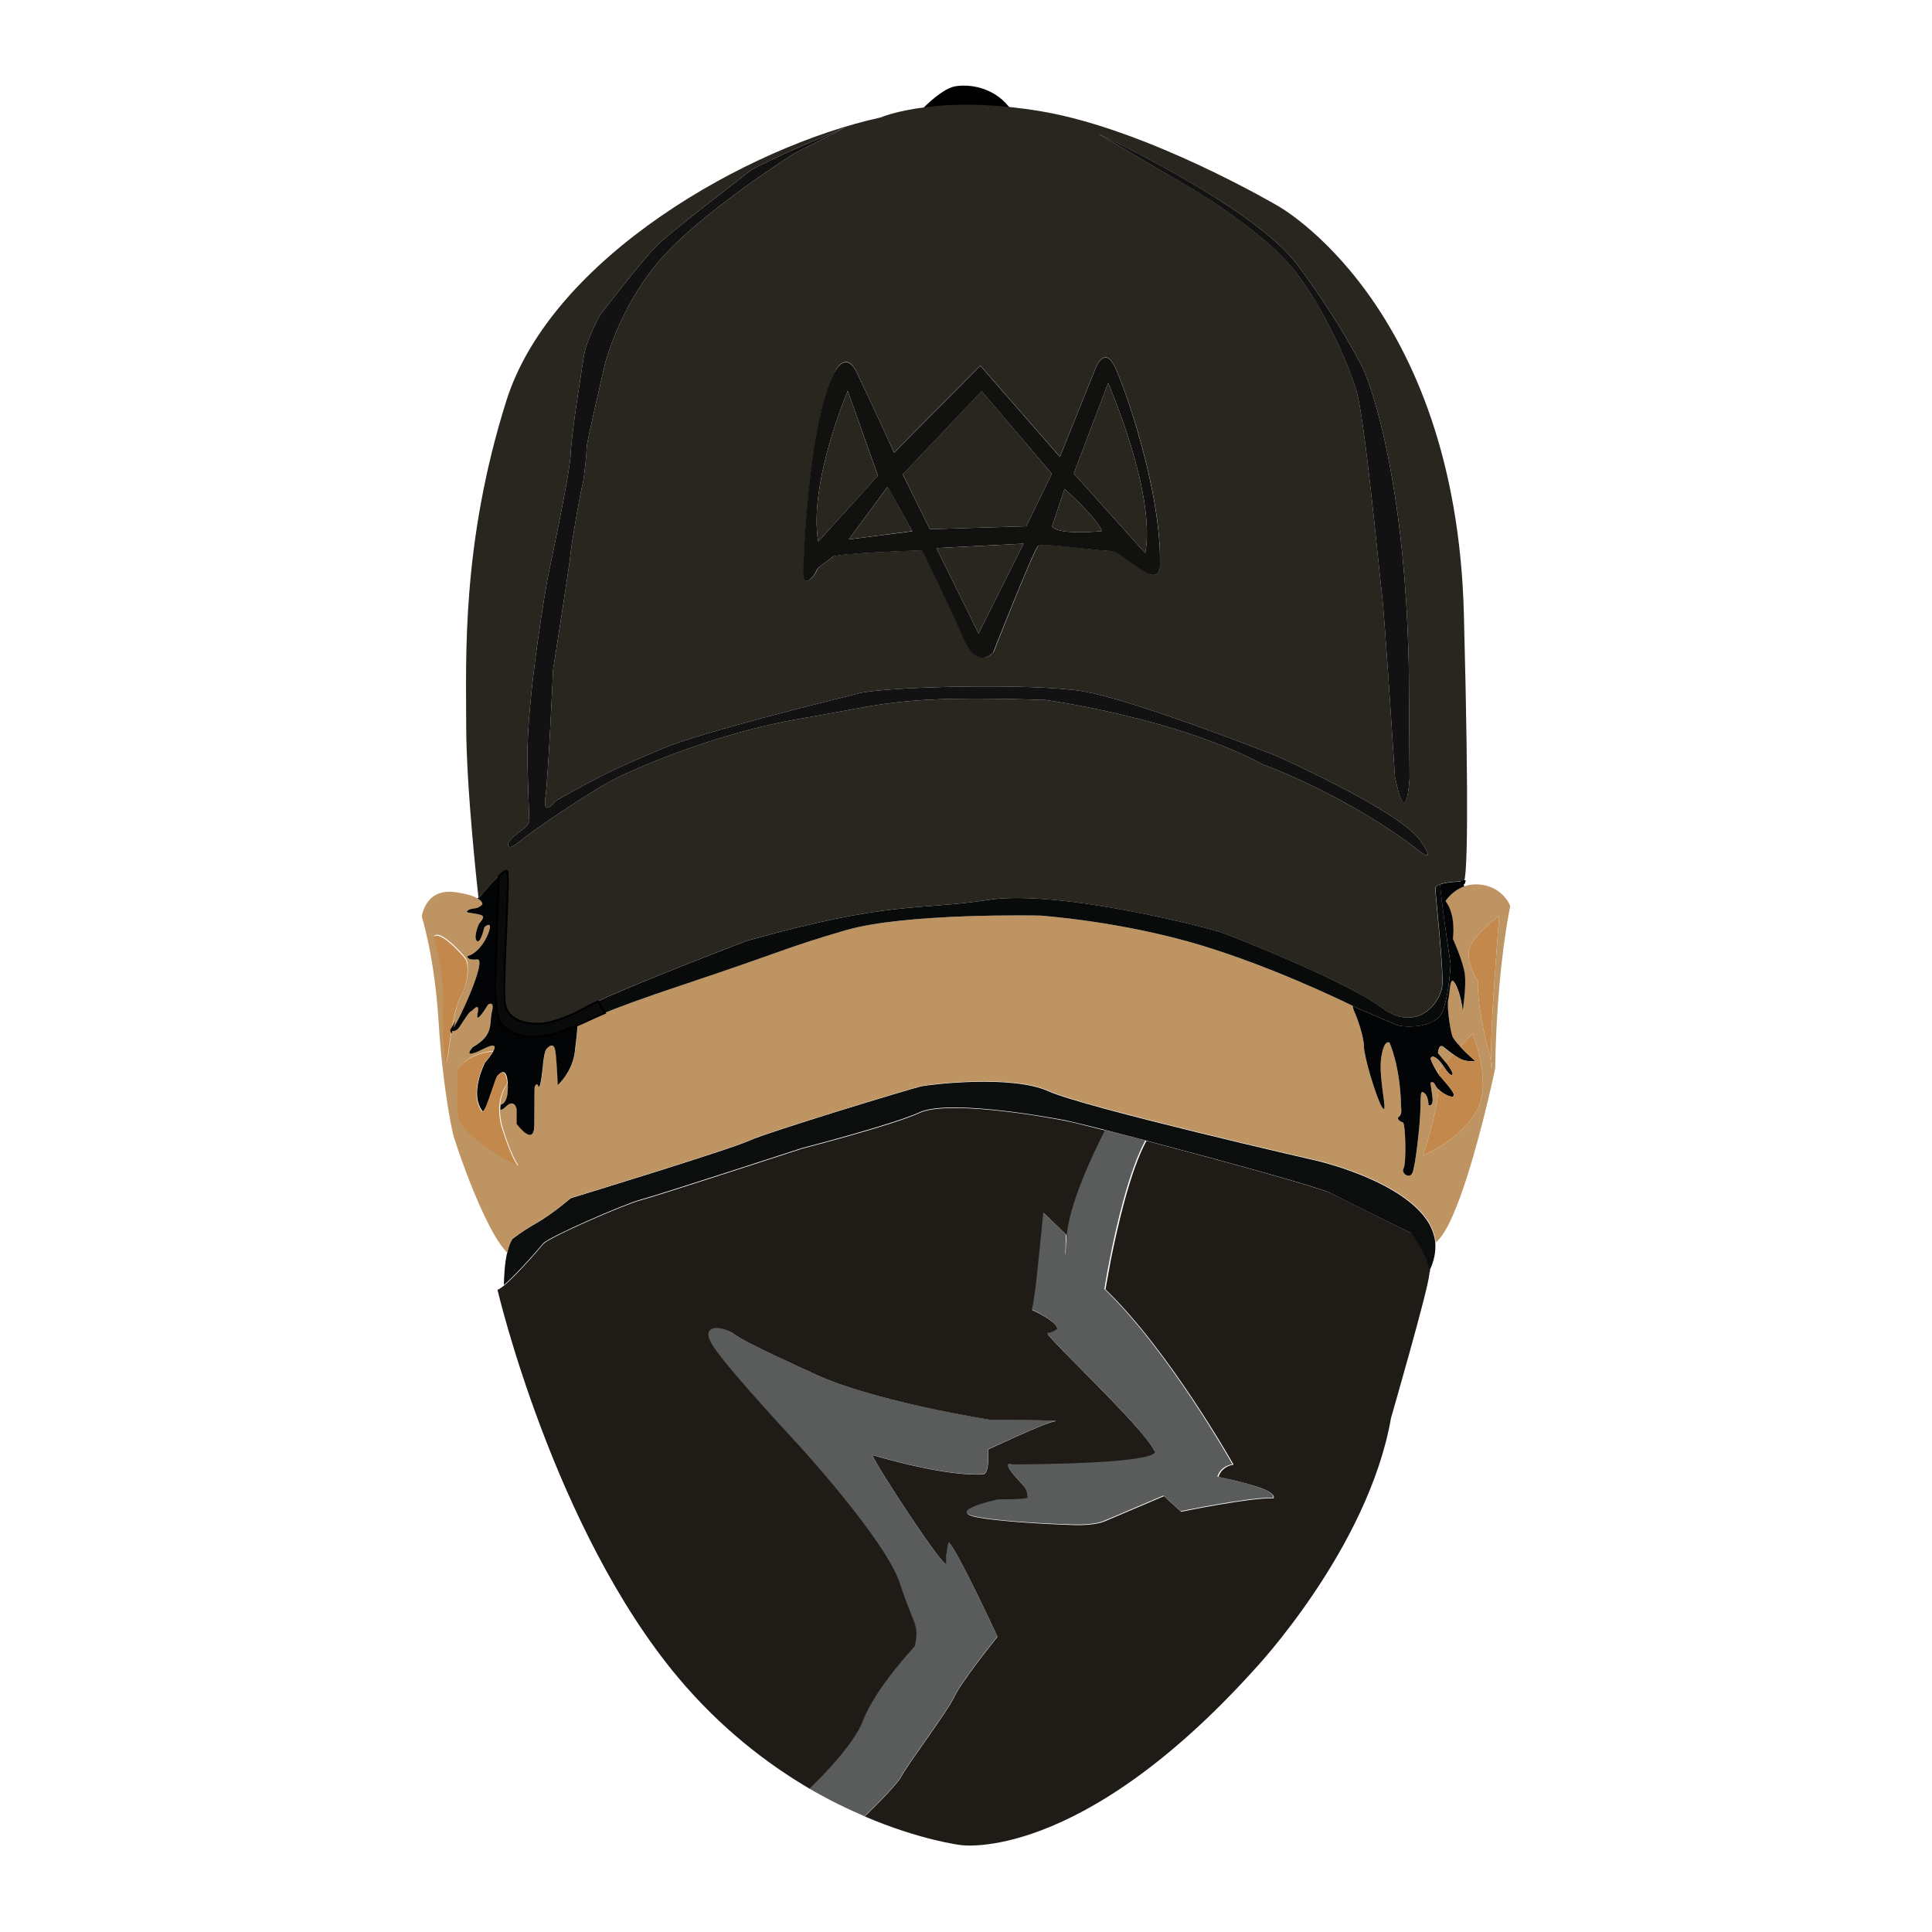 <?xml version="1.0" encoding="utf-8"?>
<!-- Generator: Adobe Illustrator 27.4.1, SVG Export Plug-In . SVG Version: 6.00 Build 0)  -->
<svg version="1.1" id="Calque_1" xmlns="http://www.w3.org/2000/svg" xmlns:xlink="http://www.w3.org/1999/xlink" x="0px" y="0px"
	 viewBox="0 0 1000 1000" style="enable-background:new 0 0 1000 1000;" xml:space="preserve">
<style type="text/css">
	.st0{display:none;}
	.st1{stroke:#000000;stroke-miterlimit:10;}
	.st2{fill:none;stroke:#000000;stroke-miterlimit:10;}
	.st3{fill:#29261F;}
	.st4{fill:#111210;}
	.st5{fill:#131212;}
	.st6{fill:#5A5C5B;}
	.st7{fill:#1F1C17;}
	.st8{fill:#0C0D0D;}
	.st9{fill:#BE9562;}
	.st10{fill:#030405;}
	.st11{fill:#090B0B;}
	.st12{fill:#C2884C;}
</style>
<g id="Calque_1_00000018220265449473720560000008708363960212304270_" class="st0">
</g>
<g id="Calque_2_00000105417518649466574210000003286001964233312174_">
	<path class="st1" d="M521.7,55.4c-17.8-1.8-32.1-1.2-42.8,0.2c3.9-3.8,10.8-9.8,16-10.5C501.4,44.1,513.4,45.3,521.7,55.4z"/>
	<line class="st2" x1="437.6" y1="66" x2="437.6" y2="66"/>
	<path class="st2" d="M756.8,456.3C756.8,456.3,756.8,456.4,756.8,456.3c0,0.2,0.2,0.7,0.4,0.9c0.2,0.3,0.5,0.2,0.8-1L756.8,456.3z"
		/>
	<path class="st3" d="M757.7,317.7c-4.2-160.7-96.4-211.2-96.4-211.2s-66.9-39.4-121.9-48.8c-6.2-1.1-12.2-1.8-17.7-2.4
		c-17.8-1.8-32.1-1.2-42.8,0.2c-15.3,1.9-23.1,5.3-23.1,5.3c-68.6,15-170.3,72.5-193.7,146.6s-20.8,133.8-20.8,167.8
		s6.4,89.8,6.4,89.8l0.1-0.1l0.2-0.2l0.1-0.2l0.2-0.2l0.2-0.2l0.4-0.5c0.2-0.2,0.3-0.4,0.5-0.6l0.3-0.4c0.8-0.9,1.8-2.1,2.9-3.3
		c1.8-2,3.9-4.2,5.6-5.9l0,0c2-1.9,3.7-3.1,4.2-2.7c1.7,1.5-2.1,52.7-1.3,66.9c0.8,14.2,19.5,12.1,19.5,12.1s7.3-0.5,18.8-6.3
		c1.3-0.7,2.7-1.4,4.1-2.2c1.5-0.8,3.5-1.8,6-3c21.5-10.1,76.9-31.2,76.9-31.2c75.6-21.2,87.7-15.5,124.9-21.2s116,14.9,121.9,17.2
		c4.7,1.8,41.9,16.2,66.3,29.2c0.9,0.5,1.8,1,2.7,1.4c5,2.7,9.2,5.3,12.5,7.7c19.1,14.2,30.8-3,31.7-10.6c1-7.6-3.5-47.2-3.5-50.8
		c0-1,1-1.7,2.4-2.2c4-1.5,11.5-1.5,11.5-1.5l1.1-0.1C759.2,451.2,760.5,425.8,757.7,317.7z M671.8,137.4c23,31,34,54,34,54
		s21.2,46.1,23.4,153.8l0.4,57.4c0,0-1.5,29.1-7.6-0.8c0,0-5.3-83.5-6.8-95.2c-1.5-11.7-8.7-90-13.2-104.7s-16.3-41.4-31.4-61.2
		c-15-19.8-51.3-41.7-51.3-41.7l-50.6-29.6C571.1,70.6,649.1,106.9,671.8,137.4z M443.6,193c6.2,13,19.2,41.2,19.2,41.2l44.6-45
		l41.2,47.2l18.9-46.9c0,0,4.3-10.2,9.4,0s24.4,64.9,23.5,102.6c0,0,1.1,10.2-9.9,2.5c-11-7.6-12.2-9.6-17.3-9.6s-33.5-4.3-35.7-2.5
		c-2.3,1.7-23.2,55-23.2,55s-7.9,9.9-15.3-6.8c-7.4-16.7-21.5-45.9-21.5-45.9s-44.5,1.4-46.5,3.4s-7.1,4.5-8.2,7.1
		c-1.1,2.5-6.8,10.2-6.8,0.6s2.8-76.5,15.6-102.3C431.4,193.6,437.4,179.9,443.6,193z M732.1,438.5c-36.8-27.8-78.4-42.8-78.4-42.8
		c-45.6-24.4-112.6-33.4-112.6-33.4c-77.1-2.5-81.8,2.1-126.4,9.6s-88.1,26.7-98.8,32.5c-10.8,5.8-39.1,24.6-46.7,31s-6,0.8-6,0.8
		s0.6-1.9,6.2-6c5.7-4.2,4.5-5.9,4.5-5.9l-0.9-29.5c-0.6-34.3,10.5-95.8,10.5-95.8s11.6-54.2,11.9-64.1s5.4-41.4,6.8-50.5
		s8.5-21.5,8.5-21.5s21.5-28.1,29.2-35.7c7.7-7.7,41.1-32.9,47.3-38c0.8-0.6,2-1.4,3.7-2.3c0.1-0.1,0.2-0.1,0.4-0.2
		c0.3-0.1,0.5-0.3,0.8-0.4c0,0,0.1,0,0.1-0.1c0.3-0.1,0.5-0.3,0.8-0.4c3.4-1.7,7.8-3.8,12.5-6c0.6-0.3,1.1-0.5,1.7-0.8
		c4.2-1.9,8.7-3.9,12.8-5.6c0.3-0.1,0.7-0.3,1-0.4c3.1-1.3,5.9-2.5,8.4-3.6c0.5-0.2,0.9-0.4,1.4-0.6c0.3-0.1,0.6-0.2,0.9-0.4
		c0.2-0.1,0.5-0.2,0.7-0.3c0.8-0.3,1.5-0.6,2.1-0.9c0.3-0.1,0.5-0.2,0.8-0.3c1.2-0.5,1.9-0.8,2.2-0.9l-26.7,13.6
		c0,0-47.8,30.2-69.2,55c-21.4,24.8-28.5,53.9-28.5,53.9s-9.4,40.2-9.4,42.9c0,2.6-1.3,16.6-2.3,20s-5.7,30.2-6.2,36.3
		c-0.6,6-8.9,58.8-8.9,58.8s-2.5,55.8-4,66.3c-1.5,10.6,5.1,1.9,5.1,1.9c27.4-15.7,34.4-18.1,54.4-26.8c20-8.7,89.4-25.7,103-29.1
		s88.4-5.3,115.1-1.1c26.6,4.2,100.9,33.6,100.9,33.6s63.9,28.5,74.3,43.7C745.5,450,732.1,438.5,732.1,438.5z"/>
	<path class="st4" d="M600.4,292.2c0.8-37.7-18.4-92.4-23.5-102.6c-5.1-10.2-9.4,0-9.4,0l-18.9,46.9l-41.2-47.2l-44.6,45
		c0,0-12.9-28.2-19.2-41.2c-6.2-13-12.2,0.6-12.2,0.6c-12.8,25.8-15.6,92.7-15.6,102.3s5.7,2,6.8-0.6c1.1-2.5,6.2-5.1,8.2-7.1
		s46.5-3.4,46.5-3.4s14.2,29.2,21.5,45.9c7.4,16.7,15.3,6.8,15.3,6.8s21-53.3,23.2-55c2.3-1.7,30.6,2.5,35.7,2.5s6.2,2,17.3,9.6
		C601.5,302.4,600.4,292.2,600.4,292.2z M423.5,280.3c-5.1-30.3,15.3-78,15.3-78l15.6,43.9L423.5,280.3z M439.3,279.2l20.1-27.2
		l12.8,23L439.3,279.2z M506.5,327.9l-21.8-44.2l45.1-2.3L506.5,327.9z M531.2,272.4l-49.9,1.5l-14-28.3l40.8-43.1l36.3,42.7
		L531.2,272.4z M544.5,272.6l6.5-19.5c0,0,16.7,14.7,19.3,21.8C570.3,274.9,548.5,277.2,544.5,272.6z M592.8,286.3l-37-41.2
		l17.8-46.9C573.5,198.3,598.5,255,592.8,286.3z"/>
	<path class="st3" d="M454.4,246.3l-30.9,34c-5.1-30.3,15.3-78,15.3-78L454.4,246.3z"/>
	<polygon class="st3" points="472.2,274.9 439.3,279.2 459.5,251.9 	"/>
	<polygon class="st3" points="529.8,281.4 506.5,327.9 484.7,283.7 	"/>
	<polygon class="st3" points="544.4,245.2 531.2,272.4 481.3,273.9 467.3,245.5 508.1,202.4 	"/>
	<path class="st3" d="M570.3,274.9c0,0-21.8,2.3-25.8-2.3l6.5-19.5C551,253.1,567.7,267.8,570.3,274.9z"/>
	<path class="st3" d="M592.8,286.3l-37-41.2l17.8-46.9C573.5,198.3,598.5,255,592.8,286.3z"/>
	<path class="st5" d="M729.6,402.7c0,0-1.5,29.1-7.6-0.8c0,0-5.3-83.5-6.8-95.2s-8.7-90-13.2-104.7s-16.3-41.4-31.4-61.2
		c-15-19.8-51.3-41.7-51.3-41.7l-50.6-29.7c2.4,1.1,80.4,37.5,103.1,68c23,31,34,54,34,54s21.2,46.1,23.4,153.8L729.6,402.7z"/>
	<path class="st5" d="M732.1,438.5c-36.8-27.8-78.4-42.8-78.4-42.8c-45.6-24.4-112.6-33.4-112.6-33.4c-77.1-2.5-81.8,2.1-126.4,9.6
		s-88.1,26.7-98.8,32.5c-10.8,5.8-39.1,24.6-46.7,31s-6,0.8-6,0.8s0.6-1.9,6.2-6c5.7-4.2,4.5-5.9,4.5-5.9l-0.9-29.5
		c-0.6-34.3,10.5-95.8,10.5-95.8s11.6-54.2,11.9-64.1s5.4-41.4,6.8-50.5s8.5-21.5,8.5-21.5s21.5-28.1,29.2-35.7
		c7.7-7.7,41.1-32.9,47.3-38c0.8-0.6,2-1.4,3.7-2.3c0.1-0.1,0.2-0.1,0.4-0.2c0.3-0.1,0.5-0.3,0.8-0.4c0,0,0.1,0,0.1-0.1
		c0.3-0.1,0.5-0.3,0.8-0.4c3.4-1.7,7.8-3.8,12.5-6c0.6-0.3,1.1-0.5,1.7-0.8c4.2-1.9,8.7-3.9,12.8-5.6c0.3-0.1,0.7-0.3,1-0.4
		c3.1-1.3,5.9-2.5,8.4-3.6c0.5-0.2,0.9-0.4,1.4-0.6c0.3-0.1,0.6-0.2,0.9-0.4c0.2-0.1,0.5-0.2,0.7-0.3c0.8-0.3,1.5-0.6,2.1-0.9
		c0.3-0.1,0.5-0.2,0.8-0.3c1.2-0.5,1.9-0.8,2.2-0.9l-26.7,13.6c0,0-47.8,30.2-69.2,55c-21.4,24.8-28.5,53.9-28.5,53.9
		s-9.4,40.2-9.4,42.9c0,2.6-1.3,16.6-2.3,20s-5.7,30.2-6.2,36.3c-0.6,6-8.9,58.8-8.9,58.8s-2.5,55.8-4,66.3
		c-1.5,10.6,5.1,1.9,5.1,1.9c27.4-15.7,34.4-18.1,54.4-26.8c20-8.7,89.4-25.7,103-29.1s88.4-5.3,115.1-1.1
		c26.6,4.2,100.9,33.6,100.9,33.6s63.9,28.5,74.3,43.7C745.5,450,732.1,438.5,732.1,438.5z"/>
	<path class="st2" d="M233.8,532.7c-0.1,0.3-0.1,0.7-0.2,1C233.5,533.5,233.5,533.2,233.8,532.7z"/>
	<path class="st6" d="M546.2,735.5c-4.8,0.6-34.9,14.7-34.9,14.7c0.9,12.7-2.3,12.8-2.3,12.8c-19.8,1.5-57.6-10-57.6-10
		c1.9,5.5,38.4,61.2,38.2,55.9c0-0.3,0-0.6,0-0.9c0-5,1.3-9.8,1.3-9.8c4.2,3,25.3,48.9,25.3,48.9s-18.7,23.2-22.3,31
		s-24.2,35-27.4,41.2c-1.9,3.7-11.4,13.4-19,20.8c-8.9-3.8-18.6-8.5-28.7-14.4c8.7-8.5,23.4-23.9,27.7-35.2
		c6.2-16.4,26.8-38.5,26.8-38.5c2.5-11.9-0.3-9.9-7.7-32.6c-7.4-22.7-53.3-72.6-53.3-72.6s-32-34.3-42.2-48.5s4-12.2,9.6-7.9
		c5.7,4.2,38.8,19.3,38.8,19.3c30.6,15.3,94.4,25.2,94.4,25.2S551,735,546.2,735.5z"/>
	<path class="st7" d="M739.8,659.6c-0.6,7.9-19.8,74.3-19.8,74.3c-11.9,68-70.9,130.4-70.9,130.4C558.4,964.7,497.2,955,497.2,955
		s-20.8-2.5-49.6-14.8c7.6-7.4,17.1-17.1,19-20.8c3.2-6.2,23.8-33.4,27.4-41.2c3.6-7.8,22.3-31,22.3-31s-21.2-45.9-25.3-48.9
		c0,0-1.3,4.8-1.3,9.8c0,0.3,0,0.6,0,0.9c0.2,5.3-36.3-50.4-38.2-55.9c0,0,37.8,11.5,57.6,10c0,0,3.2-0.2,2.3-12.8
		c0,0,30-14.2,34.9-14.7c4.8-0.6-33.2-0.6-33.2-0.6s-63.8-9.9-94.4-25.2c0,0-33.2-15-38.8-19.3c-5.7-4.2-19.8-6.2-9.6,7.9
		c10.2,14.2,42.2,48.5,42.2,48.5s45.9,49.9,53.3,72.6c7.4,22.7,10.2,20.7,7.7,32.6c0,0-20.6,22-26.8,38.5
		c-4.3,11.3-18.9,26.7-27.7,35.2c-22-12.9-46-31.3-68-57.5c-64.6-77.1-93.5-200.7-93.5-200.7c0.7-0.2,1.9-1,3.4-2.2
		c2.6-2.2,6.1-5.7,9.4-9.2c4.9-5.2,9.5-10.6,10.8-12.2c2.6-3.4,42.7-20.8,50.3-22.7s83.9-26.8,83.9-26.8s46.9-12.1,60.8-18.5
		c14-6.4,60.1,1.1,75.6,4.2c3.2,0.6,10.7,2.5,20.6,5c-5.6,10.9-19,38.8-19.9,55.5c-1.1,21.2-0.4-1.5-0.4-1.5l-11.7-11.3
		c0,0-1.2,13-2.6,25.8c-0.4,3.8-0.8,7.6-1.2,11c-0.9,7.3-1.7,12.9-2.2,13.4c0,0,12.7,5.5,13.2,10c0,0-2.4,2.1-5.1,2.1
		s49.3,48.4,55,60.5c0,0,13.4,7-72.9,7.6c0,0-5.7-2.3-0.2,4.5s7.4,6.6,7.8,12.3c0,0,3.2,1.3-15.5,1.3c0,0-26.8,5.9-11.1,8.9
		c15.7,3,48.4,4,48.4,4s11.7,0.8,18-1.9c6.2-2.6,30.6-13,30.6-13l8.9,8.1c0,0,35.5-7.4,47.8-7c0,0,1.7-2.3-6.6-5.3
		c-8.3-3-21.9-5.7-21.9-5.7s1.1-5.3,7.8-6.4c0,0-33.5-59.3-66.3-90.7c0,0,0.2-1.2,0.6-3.4c0.5-2.6,1.2-6.6,2.1-11.5
		c3.5-17.6,10.1-46.6,18.5-62c38.4,10.1,89.4,24.1,95.4,27.1c9.1,4.5,41.9,20.8,41.9,20.8s2.4,3.2,4.8,7.4c2.2,3.8,4.3,8.5,4.7,12.3
		C739.8,658.5,739.9,659,739.8,659.6z"/>
	<path class="st6" d="M658.9,775.2c-12.3-0.4-47.8,7-47.8,7l-8.9-8.1c0,0-24.4,10.4-30.6,13c-6.2,2.7-18,1.9-18,1.9
		s-32.7-0.9-48.4-4c-15.7-3,11.1-8.9,11.1-8.9c18.7,0,15.5-1.3,15.5-1.3c-0.4-5.7-2.3-5.5-7.8-12.3s0.2-4.5,0.2-4.5
		c86.4-0.6,72.9-7.6,72.9-7.6c-5.7-12.1-57.6-60.5-55-60.5s5.1-2.1,5.1-2.1c-0.6-4.5-13.2-10-13.2-10c0.5-0.5,1.3-6.1,2.2-13.4
		c0.4-3.4,0.8-7.2,1.2-11c1.4-12.8,2.6-25.8,2.6-25.8l11.7,11.3c0,0-0.8,22.7,0.4,1.5c0.9-16.8,14.3-44.6,19.9-55.5
		c6.2,1.6,13.2,3.4,20.8,5.4c-8.4,15.4-15.1,44.3-18.5,62c-1,4.9-1.7,8.9-2.1,11.5c-0.4,2.1-0.6,3.4-0.6,3.4
		c32.9,31.4,66.3,90.7,66.3,90.7c-6.6,1.1-7.8,6.4-7.8,6.4s13.6,2.6,21.9,5.7C660.6,773,658.9,775.2,658.9,775.2z"/>
	<path class="st8" d="M739.8,657.9c-0.3-3.8-2.5-8.5-4.7-12.3c-2.4-4.2-4.8-7.4-4.8-7.4s-32.9-16.2-41.9-20.8c-6-3-57-17-95.4-27.1
		c-7.6-2-14.7-3.8-20.8-5.4c-9.9-2.5-17.4-4.3-20.6-5c-15.5-3-61.6-10.6-75.6-4.2c-14,6.4-60.8,18.5-60.8,18.5s-76.4,24.9-83.9,26.8
		s-47.6,19.3-50.3,22.7c-1.3,1.6-5.9,7-10.8,12.2c-3.3,3.5-6.8,7-9.4,9.2c0.1-4.3,0.4-10.9,1.6-16.3c0.6-2.9,1.5-5.5,2.6-7.3
		c0,0,4.8-4,12.8-8.5c7.9-4.5,17.6-12.8,17.6-12.8s82.5-25.2,92.4-29.8c9.9-4.5,83.6-26.9,89-28.1c5.4-1.1,47-6,65.8,2.5
		s138.9,36,138.9,36s58.8,13.4,61.4,42.5C743.2,648.1,742.3,652.8,739.8,657.9z"/>
	<path class="st9" d="M775.4,461.2c-2.1-1.5-5-2.8-8.8-3.3c-3.4-0.4-6.3,0-8.8,0.9c-6.5,2.3-9.7,7.6-9.7,7.6
		c5.7,7.4,3.8,19.5,3.8,19.5s5.5,12.1,6.2,18.5c0.8,6.4-1.1,18.7-1.1,18.7s-0.8-8.3-3.8-13.8c-3-5.5-2.7,4.1-3.6,7.6
		c-1,3.4,0.8,15.3,1.9,19.1c0.4,1.4,2.2,3.6,4.3,5.8l6.3-6.8c0,0,11.2,26.3,1.5,41.2c-9.5,14.7-26.7,21.7-27.2,21.9
		c0.2-0.5,6.9-19.1,8.2-34.2c-0.7-0.7-1.3-1.4-1.6-2.1c-1.3-2.8-2.6-1.3-2.6-1.3s0,0,0.9,6.4c1,6.4-1.9,5.1-1.9,5.1s0-4.5-2.1-6.2
		s-1.9,0-2.1,8.3c-0.2,8.3-2.6,29.8-4.2,33.1c-1.5,3.2-6,0-4.5-2.5s1-23.6-0.4-23.8c-1.3-0.2-3.6-1.9-1.9-3c1.7-1.1,1-4.9,1-4.9
		c-0.4-21.5-6-33.3-6-33.3s-2.8-2.3-4.3,7.9s3.6,29.1,0.9,26.1c-0.1-0.2-0.3-0.4-0.5-0.7c-3-4.9-9.3-26.2-9.3-31.1
		c0-5.1-3.4-14.9-5.1-18.5c-0.3-0.7-0.6-1.7-0.8-2.8c-8.8-4.3-42.3-20.3-78-31.2c-41.8-12.7-83.9-15.5-83.9-15.5
		s-69.3-1.5-100.5,7.6s-30.2,10.2-85,28.5c-21.6,7.2-32.7,11.4-39.5,14.2c-6.9,2.9-9.5,4.4-14.1,6.3c-0.3,3.4-0.8,8.4-1.5,14
		c-1.4,10.5-8.8,17-8.8,17s-0.6-14.9-1.4-18.4s-3.1-1.8-4.4-0.3c-1.3,1.6-1.8,7.7-1.8,7.7s-1.3,14.2-2.4,11.6c-1.1-2.5-2,0.7-2,0.7
		s-0.1,6.8-0.1,19.1s-9.2-0.3-9.2-0.3v-7.7c0,0-1-5.5-5.5-1.3c-4.5,4.3-2.5-1.1-2.5-1.1s4-0.1,3.4-10.8v-0.1
		c-2.9,3.9-5.6,10.7-3.2,21.4c0,0,4.2,14.9,8.7,21.4c0,0-29.8-15.3-30.9-26.1c-1.1-10.8-0.3-23.8-0.3-23.8s3.9-8.1,18.2-9.6
		c1.3-2.5,1.1-4.2-5-1.2c-12.3,6.2-5.7-0.8-5.7-0.8c11.2-6.4,8.4-12.1,9.9-18.3c1.6-6.2-2-3.7-2-3.7s-6.8,11.3-5.4,4.5s-2.8-1-3.5-1
		s-3.4,4.3-5.7,7.8c-1.5,2.4-3.6,2.7-4.2,2.1c-0.2,1.2-0.3,1.9-0.3,1.9s-2.3,17.8-2.8,14.7c-0.6-3-1.7-27-1.7-27
		c2.1-18.1-4.3-38.2-4.3-38.2c2.5-4.2,13.8,7.8,16.2,11c2.5,3.2,1.1,14-2.1,19.3c-2.3,3.8-4.1,12.8-4.8,17.4
		c0.1-0.1,0.3-0.3,0.5-0.4c2.3-1.8,18-36,12.5-35.4s-5.1-1.7-5.1-1.7c4.2-1,8.9-6.2,11.1-12.5c2.1-6.2-2.1-2.8-2.3-2.4
		c-0.1,0.4-2.1,9.1-4,6.9c-1.8-2.1,1.3-8.9,1.3-8.9s3-3,1.7-4s-6.8-1.4-7.8-1.8s0.9-1.8,3.5-2c2.7-0.1,4.3-2.2,4.3-2.2
		s0.1-1.5-2.7-3.1c-2.1-1.2-5.7-2.4-12.1-3.2c-14.9-1.7-16.6,12.7-16.6,12.7s6.6,20.6,8.7,54.2c2.1,33.6,6.6,54.4,7.4,58
		c0.5,2.3,5.2,16.6,11.1,30.9c3.4,8.2,7.2,16.3,10.8,22.4c2,3.4,4.2,6.3,6.3,8.7c0.6-2.9,1.5-5.5,2.6-7.3c0,0,4.8-4,12.8-8.5
		c7.9-4.5,17.6-12.8,17.6-12.8s82.5-25.2,92.4-29.8c9.9-4.5,83.6-26.9,89-28.1c5.4-1.1,47-6,65.8,2.5c18.8,8.5,138.9,36,138.9,36
		s58.8,13.4,61.4,42.5c5.6-4.3,11.6-19.1,16.7-35.5c8-25.3,14.1-54.5,14.1-54.5c0.8-52.2,7.8-84.1,7.8-84.1S780.3,464.7,775.4,461.2
		z M771.9,547.7c0.9,12.3-0.6-0.8-0.6-0.8s-6.6-22.7-6.4-39.1c0,0-7-10.8-4-17.8s15.1-15.9,15.1-15.9S771,535.4,771.9,547.7z"/>
	<path class="st10" d="M763.6,549.2c0,0-3,0.4-5.9-0.4c-1.5-0.4-3.6-1.7-5.6-3.1c-1.8-1.3-3.5-2.7-4.8-3.7c-2.6-2.3-3,3-3,3l4,4.8
		l0.9,1.1c0,0,4.2,5.7,2.1,5.5c-1.3-0.1-2.8-2.6-4.5-5c-1-1.4-2-2.7-3.1-3.5c-3-2.3-3.2,0.2-3.2,0.2s1.6,4.4,4.2,8l0,0
		c0.3,0.5,0.7,1,1.1,1.4c3.2,3.8,8.1,9.1,6.4,10c-1.3,0.7-5.2-1.3-7.6-3.6c-0.7-0.7-1.3-1.4-1.6-2.1c-1.3-2.8-2.6-1.3-2.6-1.3
		s0,0,0.9,6.4c1,6.4-1.9,5.1-1.9,5.1s0-4.5-2.1-6.2s-1.9,0-2.1,8.3c-0.2,8.3-2.6,29.8-4.2,33.1c-1.5,3.2-6,0-4.5-2.5
		s1-23.6-0.4-23.8c-1.3-0.2-3.6-1.9-1.9-3c1.7-1.1,1-4.9,1-4.9c-0.4-21.5-6-33.3-6-33.3s-2.8-2.3-4.3,7.9s3.6,29.1,0.9,26.1
		c-0.1-0.2-0.3-0.4-0.5-0.7c-3-4.9-9.3-26.2-9.3-31.1c0-5.1-3.4-14.9-5.1-18.5c-0.3-0.7-0.6-1.7-0.8-2.8c1.5,0.7,2.3,1.1,2.3,1.1
		s18,7.8,20.8,8.9c2.8,1.1,20.4,2.3,23.8-7.9c3.4-10.2,3.8-23.8,3.8-23.8s-4.3-28.5-5.5-41.1c4-1.5,11.5-1.5,11.5-1.5l0,0
		c0,0.2,0.2,0.6,0.4,0.9l0.7,1.6c-6.5,2.3-9.7,7.6-9.7,7.6c5.7,7.4,3.8,19.5,3.8,19.5s5.5,12.1,6.2,18.5c0.8,6.4-1.1,18.7-1.1,18.7
		s-0.8-8.3-3.8-13.8c-3-5.5-2.7,4.1-3.6,7.6c-1,3.4,0.8,15.3,1.9,19.1c0.4,1.4,2.2,3.6,4.3,5.8C759.3,545.5,763.6,549.2,763.6,549.2
		z"/>
	<path class="st2" d="M757.9,456.3c-0.3,1.2-0.6,1.2-0.8,1l-0.4-0.9"/>
	<path class="st11" d="M750.8,498.9c0,0-0.4,13.6-3.8,23.8c-3.4,10.2-21,9.1-23.8,7.9c-2.8-1.1-20.8-8.9-20.8-8.9s-0.8-0.4-2.3-1.1
		c-8.8-4.3-42.3-20.3-78-31.2c-41.8-12.7-83.9-15.5-83.9-15.5s-69.3-1.5-100.5,7.6s-30.2,10.2-85,28.5
		c-21.6,7.2-32.7,11.4-39.5,14.2c-6.9,2.9-9.5,4.4-14.1,6.3c-2.4,1-5.3,2.2-9.7,3.7c-21.4,7.4-30.1-4.5-30.1-4.5s-3.4-5.1-2.8-23.6
		c0.4-14,1.4-40.6,1.8-52.7l0,0c2-1.9,3.7-3.1,4.2-2.7c1.7,1.5-2.1,52.7-1.3,66.9c0.8,14.2,19.5,12.1,19.5,12.1s7.3-0.5,18.8-6.3
		c1.3-0.7,2.7-1.4,4.1-2.2c1.5-0.8,3.5-1.8,6-3c21.5-10.1,76.9-31.2,76.9-31.2c75.6-21.2,87.7-15.5,124.9-21.2s116,14.9,121.9,17.2
		c4.7,1.8,41.9,16.2,66.3,29.2c0.9,0.5,1.8,1,2.7,1.4c5,2.7,9.2,5.3,12.5,7.7c19.1,14.2,30.8-3,31.7-10.6c1-7.6-3.5-47.2-3.5-50.8
		c0-1,1-1.7,2.4-2.2C746.5,470.4,750.8,498.9,750.8,498.9z"/>
	<path class="st2" d="M757.9,456.2c-0.3,1.2-0.6,1.2-0.8,1c-0.2-0.2-0.3-0.7-0.4-0.9l0,0L757.9,456.2z"/>
	<path class="st12" d="M763.6,576.2c-9.5,14.7-26.7,21.7-27.2,21.9c0.2-0.5,6.9-19.1,8.2-34.2c2.4,2.3,6.3,4.3,7.6,3.6
		c1.7-0.9-3.2-6.2-6.4-10c-0.4-0.4-0.7-0.9-1.1-1.4l0,0c0-0.8-0.1-1.5-0.2-2.2l2.3-2.5c1.7,2.4,3.2,4.9,4.5,5
		c2.1,0.2-2.1-5.5-2.1-5.5l-0.9-1.1l3.8-4.1c2,1.4,4.1,2.7,5.6,3.1c2.8,0.8,5.9,0.4,5.9,0.4s-4.3-3.7-7.8-7.4l6.3-6.8
		C762.1,535,773.3,561.3,763.6,576.2z"/>
	<path class="st9" d="M744.5,553.9c0.1,0.7,0.2,1.4,0.2,2.2c-2.6-3.6-4.2-8-4.2-8s0.2-2.5,3.2-0.2c1.1,0.8,2.1,2.2,3.1,3.5
		L744.5,553.9z"/>
	<path class="st9" d="M752.1,545.8l-3.8,4.1l-4-4.8c0,0,0.4-5.3,3-3C748.6,543.1,750.4,544.5,752.1,545.8z"/>
	<path class="st12" d="M771.9,547.7c0.9,12.3-0.6-0.8-0.6-0.8s-6.6-22.7-6.4-39.1c0,0-7-10.8-4-17.8s15.1-15.9,15.1-15.9
		S771,535.4,771.9,547.7z"/>
	<path class="st10" d="M299,530.6c-0.3,3.4-0.8,8.4-1.5,14c-1.4,10.5-8.8,17-8.8,17s-0.6-14.9-1.4-18.4s-3.1-1.8-4.4-0.3
		c-1.3,1.6-1.8,7.7-1.8,7.7s-1.3,14.2-2.4,11.6c-1.1-2.5-2,0.7-2,0.7s-0.1,6.8-0.1,19.1s-9.2-0.3-9.2-0.3V574c0,0-1-5.5-5.5-1.3
		c-4.5,4.3-2.5-1.1-2.5-1.1s4-0.1,3.4-10.8v-0.1l0,0c-0.6-10.5-5.5-3.5-5.5-3.5s-1,2.6-4.1,11.6s-3.8,5.8-3.8,5.8
		c-6.4-8.9,1.6-24.5,1.6-24.5s3-3.5,4.4-6.1c1.3-2.5,1.1-4.2-5-1.2c-12.3,6.2-5.7-0.8-5.7-0.8c11.2-6.4,8.4-12.1,9.9-18.3
		c1.6-6.2-2-3.7-2-3.7s-6.8,11.3-5.4,4.5s-2.8-1-3.5-1s-3.4,4.3-5.7,7.8c-1.5,2.4-3.6,2.7-4.2,2.1c0-0.3,0.1-0.6,0.2-1
		c0.1-0.1,0.3-0.3,0.5-0.4c2.3-1.8,18-36,12.5-35.4s-5.1-1.7-5.1-1.7c4.2-1,8.9-6.2,11.1-12.5c2.1-6.2-2.1-2.8-2.3-2.4
		c-0.1,0.4-2.1,9.1-4,6.9c-1.8-2.1,1.3-8.9,1.3-8.9s3-3,1.7-4s-6.8-1.4-7.8-1.8s0.9-1.8,3.5-2c2.7-0.1,4.3-2.2,4.3-2.2
		s0.1-1.5-2.7-3.1l1-0.3l0.1-0.1l0.2-0.2l0.1-0.2l0.2-0.2l0.2-0.2l0.4-0.5l0.5-0.6l0.3-0.4l2.9-3.3c1.8-2,3.9-4.2,5.6-5.9
		c-0.4,12.1-1.4,38.7-1.8,52.7c-0.6,18.5,2.8,23.6,2.8,23.6s8.7,11.9,30.1,4.5C293.7,532.8,296.6,531.6,299,530.6z"/>
	<path class="st12" d="M238.6,515.4c-2.3,3.8-4.1,12.8-4.8,17.4c-0.3,0.4-0.3,0.8-0.2,1c-0.2,1.2-0.3,1.9-0.3,1.9
		s-2.3,17.8-2.8,14.7c-0.6-3-1.7-27-1.7-27c2.1-18.1-4.3-38.2-4.3-38.2c2.5-4.2,13.8,7.8,16.2,11
		C243.2,499.3,241.9,510.1,238.6,515.4z"/>
	<path class="st2" d="M233.8,532.7c-0.1,0.3-0.1,0.7-0.2,1C233.5,533.5,233.5,533.2,233.8,532.7z"/>
	<path class="st12" d="M268.1,603.7c0,0-29.8-15.3-30.9-26.1c-1.1-10.8-0.3-23.8-0.3-23.8s3.9-8.1,18.2-9.6
		c-1.4,2.6-4.4,6.1-4.4,6.1s-7.9,15.6-1.6,24.5c0,0,0.7,3.3,3.8-5.8s4.1-11.6,4.1-11.6s4.9-7,5.5,3.5l0,0
		c-2.9,3.9-5.6,10.7-3.2,21.4C259.4,582.3,263.6,597.2,268.1,603.7z"/>
	<path class="st2" d="M313.1,524.3c-6.9,2.9-9.5,4.4-14.1,6.3c-2.4,1-5.3,2.2-9.7,3.7c-21.4,7.4-30.1-4.5-30.1-4.5
		s-3.4-5.1-2.8-23.6c0.4-14,1.4-40.6,1.8-52.7l0,0c2-1.9,3.7-3.1,4.2-2.7c1.7,1.5-2.1,52.7-1.3,66.9c0.8,14.2,19.5,12.1,19.5,12.1
		s7.3-0.5,18.8-6.3c1.3-0.7,2.7-1.4,4.1-2.2c1.5-0.8,3.5-1.8,6-3L313.1,524.3z"/>
</g>
</svg>
